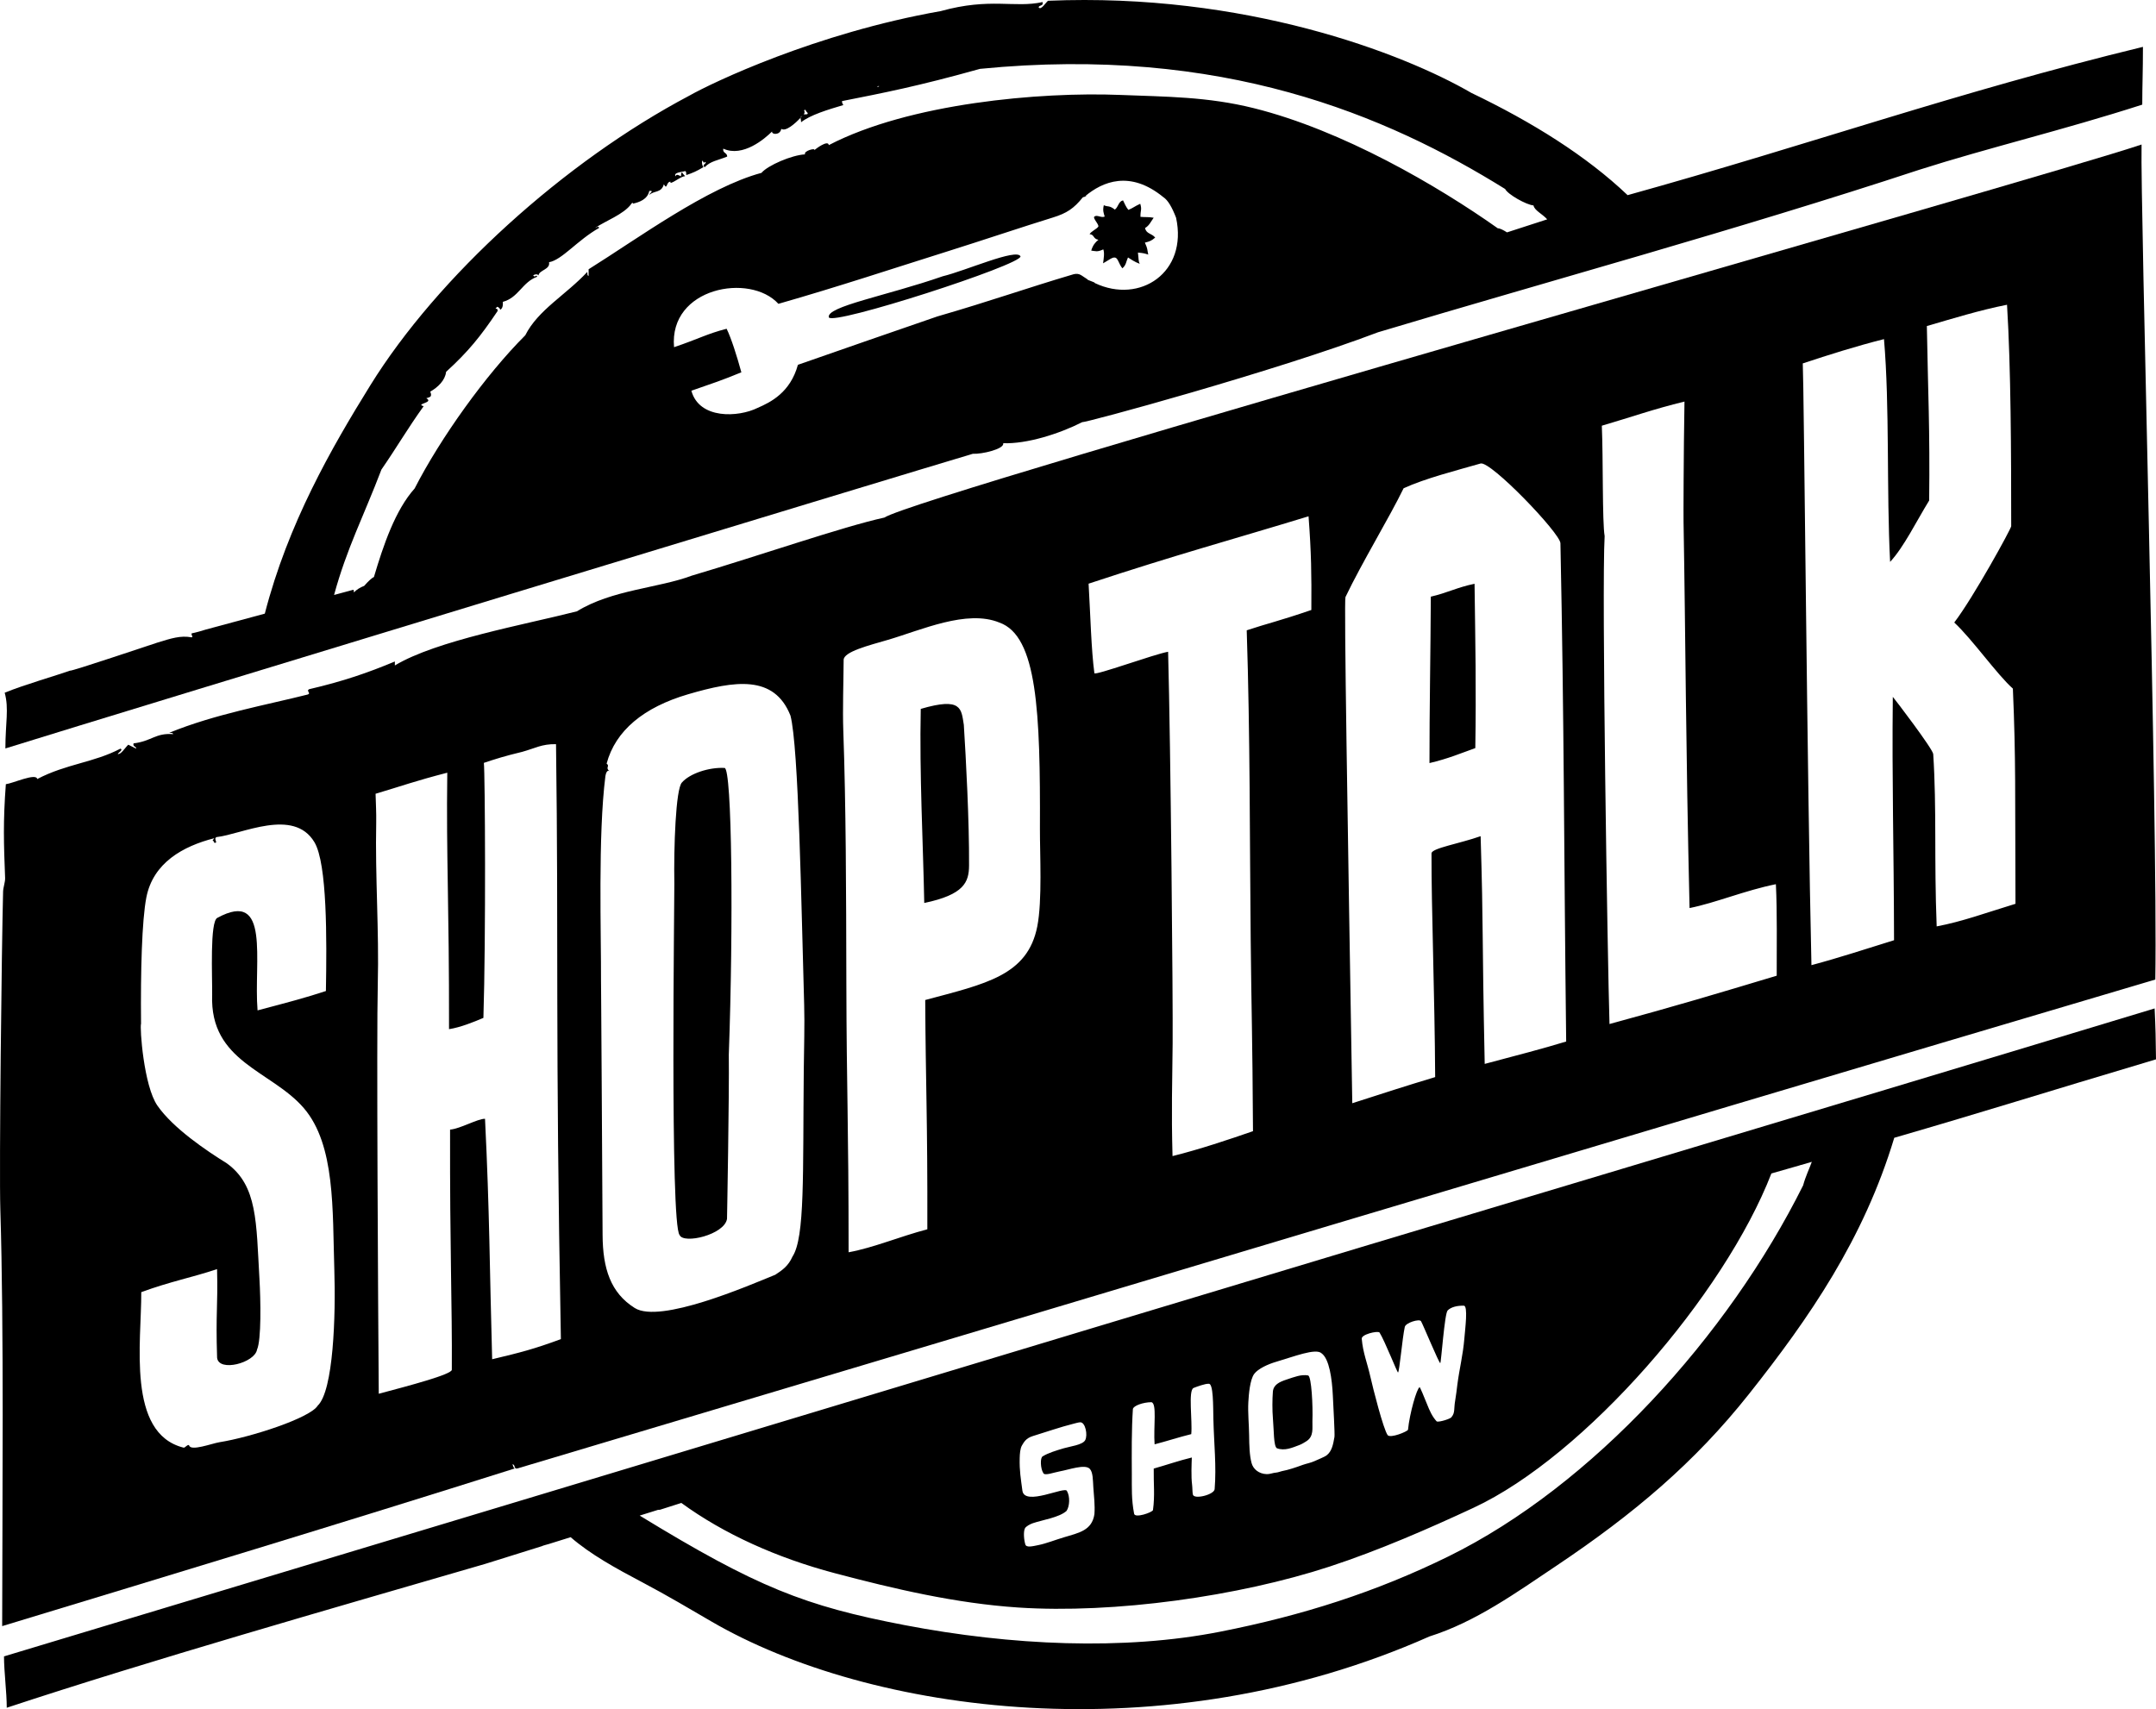 <!DOCTYPE svg PUBLIC "-//W3C//DTD SVG 1.1//EN" "http://www.w3.org/Graphics/SVG/1.1/DTD/svg11.dtd">
<svg version="1.1" id="Layer_1" xmlns="http://www.w3.org/2000/svg" xmlns:xlink="http://www.w3.org/1999/xlink" x="0px" y="0px"
   width="1312.995px" height="1041.019px" viewBox="0 0 1312.995 1041.019" enable-background="new 0 0 1312.995 1041.019"
   xml:space="preserve">
<path d="M1304.203,88.027c-0.835,38.543,9.946,412.317,8.371,508.612C961.713,700.603,655.97,792.708,315.198,894.398
  c-2.583,0.708-1.099-2.651-3.214-2.413c0.692,0.648,0.476,2.204,1.607,2.413c-104.994,33.195-212.119,65.646-312.269,96.058
  c0.092-77.293,1.108-181.452-1.114-253.608C-0.569,711.622,1.013,576.3,1.883,543.015c0.062-2.444,1.318-5.786,1.228-8.179
  c-0.824-21.222-1.274-34.165,0.445-57.18c4.283-0.517,18.544-7.064,19.11-3.148c17.798-9.302,34.59-10.011,50.632-18.503
  c1.997,0.545-1.19,2.448-1.608,3.217c1.856,0.641,4.467-3.811,6.429-5.629c1.642,0.77,3.179,1.643,4.822,2.413
  c-0.01-1.6-2.194-1.025-1.608-3.219c11.198-1.367,13.258-6.44,24.109-5.629c-0.129-0.941-1.465-0.681-2.411-0.805
  c27.753-11.382,59.29-16.986,84.384-23.33c2.253-0.788-1.166-2.147,0.806-3.217c20.867-4.858,35.753-10.014,52.238-16.892
  c0,0.806,0,1.609,0,2.414c25.443-15.292,79.218-24.87,110.906-32.979c21.28-13.154,49.631-14.113,69.918-21.721
  c40.521-11.976,91.739-29.775,117.335-35.393C559.698,301.304,1244.434,108.352,1304.203,88.027z M977.22,326.536
  c-1.873,31.681,1.771,258.692,2.96,297.192c41.251-11.219,65.339-18.451,101.832-29.434c-0.051-18.139,0.348-38.382-0.507-55.73
  c-18.7,3.742-36.852,11.408-52.572,14.528c-2.36-100.215-2.413-164.017-3.662-235.181c-0.073-1.299,0.012-41.693,0.568-73.319
  c-19.077,4.651-31.961,9.336-50.333,14.704C976.366,279.208,975.729,318.04,977.22,326.536z M714.129,635.533
  c-0.219,24.838-0.827,40.435-0.065,68.632c16.098-3.966,34.947-10.284,49.001-15.178c-0.333-59.243-0.959-72.609-1.4-116.793
  c-0.621-61.276-0.327-123.943-2.419-188.275c12.649-4.212,19.294-5.515,39.358-12.386c0.14-22.164-0.018-34.556-1.699-57.063
  c-46.128,14.112-79.986,23.195-133.959,41.042c1.126,19.239,1.614,40.412,3.531,54.525c0.222,1.67,36.473-11.592,44.895-13.05
  C712.949,455.587,714.365,609.09,714.129,635.533z M631.708,564.241c3.093-15.742,1.548-44.336,1.605-59.301
  c0.268-71.277-1.592-117.639-24.713-125.745c-19.824-8.143-47.626,4.626-67.95,10.562c-11.46,3.346-26.845,7.183-26.873,12.188
  c-0.082,13.303-0.675,30.039-0.208,43.24c1.626,46,1.732,95.938,1.855,153.613c0.135,65.073,1.378,85.318,1.372,163.961
  c15.373-2.835,30.773-9.463,47.944-14.008c0.174-67.315-1.027-88.745-1.285-139.65C600.275,599.221,625.808,594.231,631.708,564.241
  z M586.966,441.514c1.282,20.163,3.347,58.831,3.181,85.654c-0.063,10.129-2.962,17.738-27.283,22.832
  c-0.718-37.183-2.971-78.066-2.131-118.212C585.776,424.434,585.38,431.698,586.966,441.514z M368.694,472.667
  c-4.593,36.171-2.539,96.539-2.678,125.334c0.05-0.764,0.742,112.481,0.959,154.184c0.112,20.499,4.875,35.298,19.61,44.53
  c15.412,9.663,68.966-13.499,85.592-20.29c4.306-2.829,7.89-5.317,10.426-11.013c7.691-11.75,6.256-50.257,6.891-113.746
  c0.135-13.377,0.598-27.391,0.243-39.562c-1.753-60.336-3.32-157.299-8.36-176.263c-9.927-24.98-33.88-21.299-62.322-12.969
  c-27.032,7.915-44.284,22.171-49.629,42.246c2.331,1.663-1.257,2.374,2.029,4.819C369.909,468.36,368.956,470.91,368.694,472.667z
   M410.67,538.222c-0.389-22.036,0.833-57.785,4.627-61.611c4.835-5.539,16.575-9.357,25.926-8.86
  c4.643-0.326,5.434,97.24,2.616,174.576c0.326,23.831-1.086,100.771-1.091,100.08c-1.487,9.644-26.521,15.567-28.867,9.834
  C407.964,746,410.789,544.983,410.67,538.222z M299.719,827.911c17.522-4.178,25.266-6.148,41.856-12.252
  c-3.498-186.617-1.323-242.643-2.958-362.396c-8.741-0.139-12.568,2.456-20.599,4.679c-11.044,2.665-16.024,4.282-23.352,6.719
  c0.751,6.147,1.273,106.21-0.271,155.329c-5.768,2.445-13.849,5.765-20.939,6.866c0.113-77.208-1.743-104.028-1.064-156.212
  c-19.796,5.12-27.192,7.934-43.67,12.832c0.156,5.799,0.502,11.797,0.39,17.401c-0.684,33.364,1.792,65.885,0.955,98.588
  c-0.809,31.442,0.193,198.229,0.594,249.465c18.362-4.888,44.472-11.756,44.49-14.617c0.251-40.516-1.226-71.734-1.06-146.271
  c6.338-0.551,16.622-6.625,21.283-6.598C298.229,739.653,298.11,770.925,299.719,827.911z M132.436,559.029
  c32.539-17.69,21.982,26.589,24.415,56.392c19.544-5.165,28.928-7.622,41.624-11.795c0.547-31.555,0.828-77.549-6.987-90.642
  c-12.688-21.248-44.326-4.749-59.636-3.108c-2.094,1.015,1.445,3.92-1.391,3.423c-0.528-2.357-1.927,0.046,0.018-2.749
  c-19.027,4.871-37.248,14.958-41.362,36.124c-2.695,13.843-3.542,44.711-3.22,76.847c-0.86,2.219,1.607,37.904,9.981,49.931
  c9.592,13.788,29.803,27.4,42.295,35.154c18.736,13.575,17.826,36.01,19.816,70.061c0.789,13.496,1.202,37.421-1.456,43.362
  c-1.362,8.087-23.301,13.912-24.318,4.973c-0.897-27.888,0.551-31.102-0.025-53.976c-15.619,5.197-28.124,7.425-46.157,14.017
  c0.173,30.021-9.026,85.986,25.704,94.693c0.708,0.488,2.736-2.406,3.436-1.355c0.937,3.748,13.954-1.211,18.526-1.94
  c19.18-3.058,55.198-14.742,59.793-22.28c9.552-9.059,11.036-54.627,10.108-82.98c-1.17-36.017,0.723-75.791-18.593-98.262
  c-19.665-22.867-57.361-27.991-55.802-68.974C129.354,595.466,127.664,560.907,132.436,559.029z M1103.163,587.873
  c17.384-4.659,32.173-9.575,50.301-15.187c-0.124-57.67-1.312-96.519-0.751-148.23c1.208,1.324,24.42,31.774,24.617,34.85
  c2.151,33.406,0.491,63.727,2.102,104.961c15.775-2.998,29.607-8.156,47.985-13.763c-0.303-69.346,0.289-87.218-1.584-131.079
  c-9.626-8.52-24.807-30.175-35.702-40.252c11.76-15.419,34.677-57.189,34.684-58.667c-0.007-44.307-0.159-96.259-2.545-134.88
  c-16.449,3.236-33.102,8.403-48.823,12.968c0.681,39.638,1.928,63,1.405,106.272c-7.677,12.444-15.396,28.363-23.779,37.367
  c-2.249-43.459-0.191-94.372-3.729-135.678c-16.887,4.247-33.834,9.622-49.458,14.793
  C1098.587,233.796,1100.609,479.547,1103.163,587.873z M950.295,330.878c-0.131-6.108-42.547-50.307-48.628-48.559
  c-14.288,4.114-33.871,9.084-46.879,15.08c-8.835,18.168-25.194,44.904-35.408,66.271c-0.931,1.94,1.313,136.199,4.152,308.296
  c20.063-6.451,31.871-10.31,50.476-15.915c-0.28-50.405-2.334-103.326-2.23-136.266c0.006-3.165,17.039-5.914,29.917-10.479
  c1.783,59.349,0.736,55.41,2.484,138.711c19.321-5.124,35.271-9.252,49.613-13.637C952.372,515.339,952.583,441.343,950.295,330.878
  z M897.996,355.578c0.491,37.179,1.035,63.272,0.458,100.089c-8.944,3.165-16.304,6.392-27.907,9.119
  c-0.043-32.528,0.675-68.12,0.817-101.366C881.184,361.191,887.639,357.657,897.996,355.578z"/>
<path d="M991.206,118.867c-24.974-23.796-58.098-44.531-95.112-62.261c-41.858-24.3-138.129-61.167-257.84-56.141
  c-1.17,0.77-4.331,6.14-5.743,4.006c0.327-1.549,3.113-0.635,2.41-3.217c-17.066,3.791-31.829-2.883-61.964,5.497
  c-76.182,13.406-139.235,43.607-153.201,51.531C343.584,98.532,266.56,168.465,225.541,234.662
  c-23.794,38.391-50.101,84.183-64.275,139.103l-35.799,9.654c-2.913,0.921-5.829,1.762-8.77,2.369c-0.319,1.383,1.19,2.062,0,2.412
  c-6.731-1.257-12.472,0.62-20.897,3.219c-3.74,1.152-53.242,17.898-53.042,17.025c-8.314,2.967-28.72,8.835-39.899,13.491
  c2.695,9.767,0.42,18.435,0.42,33.934c73.391-22.903,552.272-168.56,589.185-179.479c5.289,0.336,19.376-2.878,18.482-6.435
  c14.354,0.49,33.782-5.573,48.221-12.871c0.126,0.947,117.34-30.869,180.021-54.697c102.148-30.657,218.713-62.436,329.503-98.941
  c42.14-13.454,87.397-24.091,135.933-39.717c0-11.731,0.419-20.109,0.419-35.191C1190.866,56.312,1102.959,87.846,991.206,118.867z
   M535.281,52.335c-0.011,0.137,0.002,0.253-0.014,0.397c-0.601,0.162-0.983,0.106-1.271-0.049L535.281,52.335z M489.654,67.194
  l0.818-0.376c0.127,0.417,0.398,0.989,1.399,2.006c0.146,0.683-0.315,0.755-0.806,0.801c-0.535,0-1.071,0-1.606,0
  C490.072,69.053,490.17,67.948,489.654,67.194z M912.182,139.073c-36.433-25.792-94.48-59.711-148.669-73.201
  c-28.301-7.042-53.46-6.931-81.174-8.044c-49.1-1.971-128.642,5.107-177.609,30.567c-0.34-3.435-8.051,2.29-8.79,3.115
  c0.997-1.679-6.691,0.382-5.678,2.517c-7.952,0.385-22.701,6.691-26.52,11.26c-32.956,8.838-75.206,39.927-105.278,58.721
  c0,1.341,0,2.682,0,4.024c-0.942-0.132-0.68-1.468-0.806-2.414c-12.818,13.849-30.064,23.205-37.771,38.611
  c-24.157,24.139-51.639,62.569-67.375,93.308c-11.756,13.143-18.979,34.311-24.781,53.896c-1.182,0.49-3.571,2.692-5.932,5.408
  c-2.521,1-4.658,2.27-6.254,4.009c-0.023-0.977-0.128-1.431-0.368-1.625l-11.727,3.164c7.74-28.478,18.036-47.993,28.842-76.382
  c9.622-13.936,15.655-24.575,25.715-38.61c-5.522-1.398,6.639-2.093,1.606-4.825c1.838-0.747,3.885-0.466,2.411-4.023
  c4.676-2.649,9.078-6.893,9.646-12.066c13.683-12.49,21.007-21.641,31.341-37c0.263-1.205-0.418-1.459-1.278-1.539l1.099-1.105
  c0.906,0.308,1.734,1.103,1.788,1.837c1.402-0.74,1.773-2.514,1.606-4.827c9.585-2.552,11.799-12.015,20.897-15.282
  c-0.449-1.817-1.252,0.974-2.411-0.805c0.254-0.417,2.485-1.246,3.215,0c0.428-3.333,7.321-3.551,6.429-8.045
  c7.919-1.378,17.274-13.439,30.54-20.914c-0.59-1.432-1.462-0.116-2.414,0c6.203-4.225,17.397-8.295,21.881-14.48
  c-0.06,0-0.122,0.003-0.18,0.002c0.065-0.013,0.143-0.032,0.213-0.047c0.186-0.256,0.431-0.493,0.592-0.759
  c0.574,0.198,0.615,0.391,0.419,0.539c3.87-0.871,8.936-2.588,10.026-7.779c3.39-0.136-0.013,1.237,0,2.415
  c2.942-2.686,7.419-1.11,8.841-6.436c2.217,3.79,1.296-1.506,4.021-1.607c-0.729,2.782,6.851-3.834,8.838-3.219
  c-0.281-1.057-1.413-1.263-1.609-2.414c-0.94,0.13-0.674,1.466-0.801,2.414c-0.493-0.234-3.094-2-3.213,0
  c-1.885-2.562,4.734-2.705,5.624-3.218c0.942,0.13,0.681,1.467,0.804,2.414c3.813-1.245,6.381-2.375,10.448-4.827
  c-0.676-0.932-1.062-2.155-0.803-4.02c0.748,0.456,1.219,2.235,1.606,0.803c2.196,0.726-2.442,1.798,0,3.217
  c3.51-3.667,7.73-4.041,13.662-6.433c0.047-2.444-2.85-1.943-2.41-4.784l0.049-0.025c11.96,5.454,25.441-6.202,29.686-10.477
  c-0.351,1.989,4.949,2.404,5.625-1.609c2.653,1.923,8.582-3.353,11.687-6.713c0-0.396,0.242-0.669,1.174-1.331
  c-0.317,0.383-0.714,0.835-1.174,1.331c0.005,0.458,0.337,1.083,0.37,2.691c5.674-4.485,16.39-7.686,25.72-10.456
  c-0.425-0.648-0.84-1.307-0.804-2.415c25.747-5.111,46.098-9.025,84.052-19.64c147.339-14.523,247.777,28.38,319.792,73.178
  c1.577,3.27,12.866,9.649,17.273,10.008c0.516,3.026,5.366,5.138,8.354,8.475l-24.487,7.935
  C915.416,140.065,913.385,139.009,912.182,139.073z M653.971,166.99c-29.798,8.817-49.958,16.156-83.153,25.76
  c-32.683,11.271-51.402,17.75-84.886,29.448c-4.675,16.938-16.61,22.8-24.588,26.26c-11.604,5.758-35.508,7.08-40.298-10.469
  c14.422-5.041,17.154-5.792,30.44-11.215c-2.568-9.433-6.158-20.833-8.978-26.522c-11.819,3.007-17.261,6.259-32.016,11.213
  c-3.201-36.379,46.243-45.435,63.558-26.406c36.164-10.33,70.544-21.76,102.765-31.886c21.526-6.767,46.672-15.233,64.324-20.669
  c8.542-2.628,12.838-5.517,18.331-12.351c1.497-0.331,3.337-0.9,1.358-0.634c10.577-8.853,27.359-16.105,47.738,0.642
  c2.696,1.772,5.139,5.945,7.659,12.432c7.262,33.276-21.95,52.867-49.441,39.833c0.021-0.67-4.671-1.704-4.652-2.379
  C658.672,167.996,657.668,166.219,653.971,166.99z M672.762,131.909c-2.267,0.98-4.879-1.427-6.384,0.132
  c-0.894,0.931,3.177,4.941,2.452,6.043c-0.962,1.44-4.407,2.855-5.263,4.569c3.022,0.179,1.92,2.777,5.354,3.398
  c-1.931,1.623-3.33,3.159-4.368,6.588c2.71,0.283,3.537,1.042,7.347-0.74c0.808,2.111,0.306,5.205-0.131,8.482
  c3.619-1.992,5.714-3.941,7.429-3.461c1.733,0.49,2.095,3.727,4.317,6.511c2.363-1.926,2.322-4.336,3.425-6.613
  c1.347,0.865,4.223,2.84,7.129,3.863c-0.814-1.634-0.576-2.79-1.073-6.837c3.451,0.305,3.855,0.488,6.286,1.213
  c-0.779-3.471-0.167-3.037-2.041-7.278c3.062-0.754,4.018-1.149,6.27-3.077c-2.231-2.683-5.36-2.131-6.196-5.788
  c2.684-1.585,3.446-3.807,5.272-6.291c-3.427-0.591-4.901-0.241-8.045-0.538c-0.095-4.194,1.014-4.157-0.131-7.961
  c-3.539,1.578-4.377,2.589-7.225,3.711c-1.174-1.237-2.502-4.161-3.263-5.784c-2.834,0.633-2.743,3.918-4.972,5.625
  c-3.586-2.825-4.205-1.441-6.73-2.703C671.405,128.3,672.191,130.005,672.762,131.909z M574.061,168.294
  c-34.195,11.912-71.039,18.376-69.298,25.014c2.371,5.165,117.606-32.096,116.715-37.17
  C619.143,151.071,588.151,164.893,574.061,168.294z"/>
<path d="M1312.995,645.239c-0.125-12.21-0.274-19.273-0.838-31.005c-221.734,67.231-426.146,127.983-645.758,194.363
  C443.597,875.942,221.89,942.691,2.44,1008.89c0,9.386,1.674,21.897,1.674,31.284c87.063-28.769,196.832-60.123,291.367-87.617
  l34.729-10.857c-0.179-0.127,3.999-1.252,3.999-1.252c1.375-0.426,6.964-2.171,13.312-4.158
  c12.082,10.474,27.237,18.83,44.028,27.687c14.939,7.89,28.499,15.982,41.747,23.688c95.989,55.864,274.861,81.138,437.267,9.078
  c28.011-8.826,52.682-26.559,77.435-43.151c47.05-31.536,84.024-62.764,117.019-104.371c36.993-46.643,70.047-94.677,88.577-156.204
  C1209.78,676.716,1241.816,666.46,1312.995,645.239z M882.045,948.026c-43.937,21.589-88.841,35.965-139.032,45.847
  c-58.652,11.552-127.303,8.397-192.073-4.017c-60.885-11.677-89.879-23.041-161.373-66.72l11.146-3.483l1.189-0.064
  c4.33-1.402,8.697-2.764,13.031-4.156c25.803,18.838,58.23,33.465,93.411,42.781c36.165,9.574,73.696,18.383,111.708,20.915
  c58.39,3.887,134.471-6.837,189.665-24.936c30.34-9.953,60.72-23.269,87.63-35.798c67.94-31.626,152.763-129.69,181.42-203.633
  l17.56-5.031c0.01-0.027,0.022-0.047,0.029-0.075c0.235-0.033,0.418-0.083,0.642-0.116c0,0,2.538-0.744,6.389-1.872
  c-1.489,4.216-3.783,8.728-5.285,14.323C1052.362,813.812,969.617,904.99,882.045,948.026z M804.846,824.302
  c4.662,3.362,6.361,15.361,6.853,25.844c0.283,6.121,1.271,23.379,0.98,25.098c-0.811,4.766-1.639,8.701-4.662,11.102
  c-1.444,1.148-5.534,2.682-7.555,3.641c-2.104,0.99-4.984,1.498-7.083,2.263c-4.193,1.532-8.782,3.091-12.676,3.803
  c-0.986,0.178-2.282,0.806-3.59,0.895c-1.85,0.125-3.773,0.997-5.617,0.942c-4.951-0.142-8.327-3.141-9.293-6.761
  c-1.251-4.699-1.416-10.509-1.486-16.899c-0.066-6.338-0.838-13.742-0.485-20.147c0.25-4.568,0.942-13.725,3.611-17.291
  c2.336-3.127,8.367-5.89,13.407-7.357C787.599,826.43,801.353,820.944,804.846,824.302z M783.585,840.256
  c-4.502,1.476-8.078,3.177-8.412,7.461c-0.353,4.465-0.413,11.21,0.03,16.334c0.635,7.225,0.375,16.699,2.383,18.058
  c4.762,1.795,9.411-0.336,13.648-1.921c1.74-0.646,3.304-1.705,4.243-2.275c4.804-2.952,3.626-8.167,3.775-12.165
  c0.365-9.48-0.556-27.17-2.571-27.961C792.458,836.986,788.253,838.727,783.585,840.256z M891.49,795.296
  c2.609,0.096,0.785,13.963,0.28,20.15c-0.817,9.923-2.975,18.075-4.249,27.941c-0.354,2.79-0.768,6.538-1.367,9.978
  c-0.807,4.607,0.037,7.138-2.121,9.664c-0.19,1.026-7.272,3.27-9.043,2.799c-2.793-2.984-4.383-6.654-5.964-10.635
  c-1.638-4.122-4.286-10.477-4.475-10.262c-1.7,0.56-6.12,16.009-7.083,25.936c-0.47,1.119-10.628,5.319-12.399,3.266
  c-2.695-3.95-8.846-28.179-10.524-35.615c-1.93-8.562-4.488-14.499-5.228-22.885c-0.752-2.798,9.601-5.222,10.812-4.012
  c3.354,5.411,10.856,24.633,11.274,24.351c0.845-0.488,2.604-20.933,4.101-27.709c0.491-2.588,8.857-5.132,9.882-3.545
  c1.046,1.618,11.047,25.847,11.745,25.563c0.556-0.487,2.586-30.174,4.476-32.093C883.687,796.085,887.488,795.174,891.49,795.296z
   M739.712,907.037c-0.309,3.383-12.518,6.458-13.257,3.288c-0.321-1.363-0.242-4.12-0.47-5.878
  c-0.675-5.262-0.304-12.726-0.172-16.69c-8.043,1.948-15.413,4.544-23.2,6.744c-0.146,9.069,0.773,16.386-0.458,25.278
  c-0.308,1.372-11.123,5.197-11.499,2.161c-1.678-8.812-1.343-15.499-1.382-23.887c-0.064-13.312-0.195-27.038,0.648-39.799
  c0.268-2.04,6.328-4.184,11.264-4.184c3.545,0.651,1.171,15.134,1.958,25.656c7.167-1.829,15.086-4.451,22.323-6.208
  c0.812-7.884-2.002-26.823,1.445-28.13c1.727-0.722,7.272-2.715,9.046-2.519c3.078-0.839,2.806,13.987,2.987,21.453
  C739.31,879.605,740.863,892.912,739.712,907.037z M635.027,887.024c-1.734,0.825-1.37,7.632,0.316,10.155
  c0.657,1.96,6.603-0.387,10.11-0.996c5.458-0.958,15.337-4.603,18.223-1.521c2.006,2.14,1.866,7,2.155,11.232
  c0.398,5.837,1.076,10.754,0.666,16.382c-1.511,9.888-9.261,11.303-18.568,14.087c-5.332,1.598-10.885,3.806-15.618,4.754
  c-3.387,0.681-7.223,1.686-7.872-0.364c-0.835-2.632-1.301-7.647-0.281-9.801c0.6-1.273,3.283-2.662,4.874-3.197
  c5.971-2.011,16.134-3.503,20.499-7.484c1.936-2.898,2.173-8.782,0.241-12.103c-1.001-3.155-25.711,9.442-27.128-0.151
  c-0.977-7.508-1.843-12.05-1.653-19.889c0.061-2.594,0.281-5.903,1.395-7.746c1.107-1.823,2.332-4.385,6.62-5.688
  c7.154-2.183,17.266-5.664,24.607-7.469c1.552-0.375,3.163-0.894,4.276-0.92c3.118-0.06,4.691,7.868,2.952,10.953
  c-1.614,2.859-9.218,3.748-13.038,4.883C643.103,883.542,638.375,884.968,635.027,887.024z"/>
</svg>
